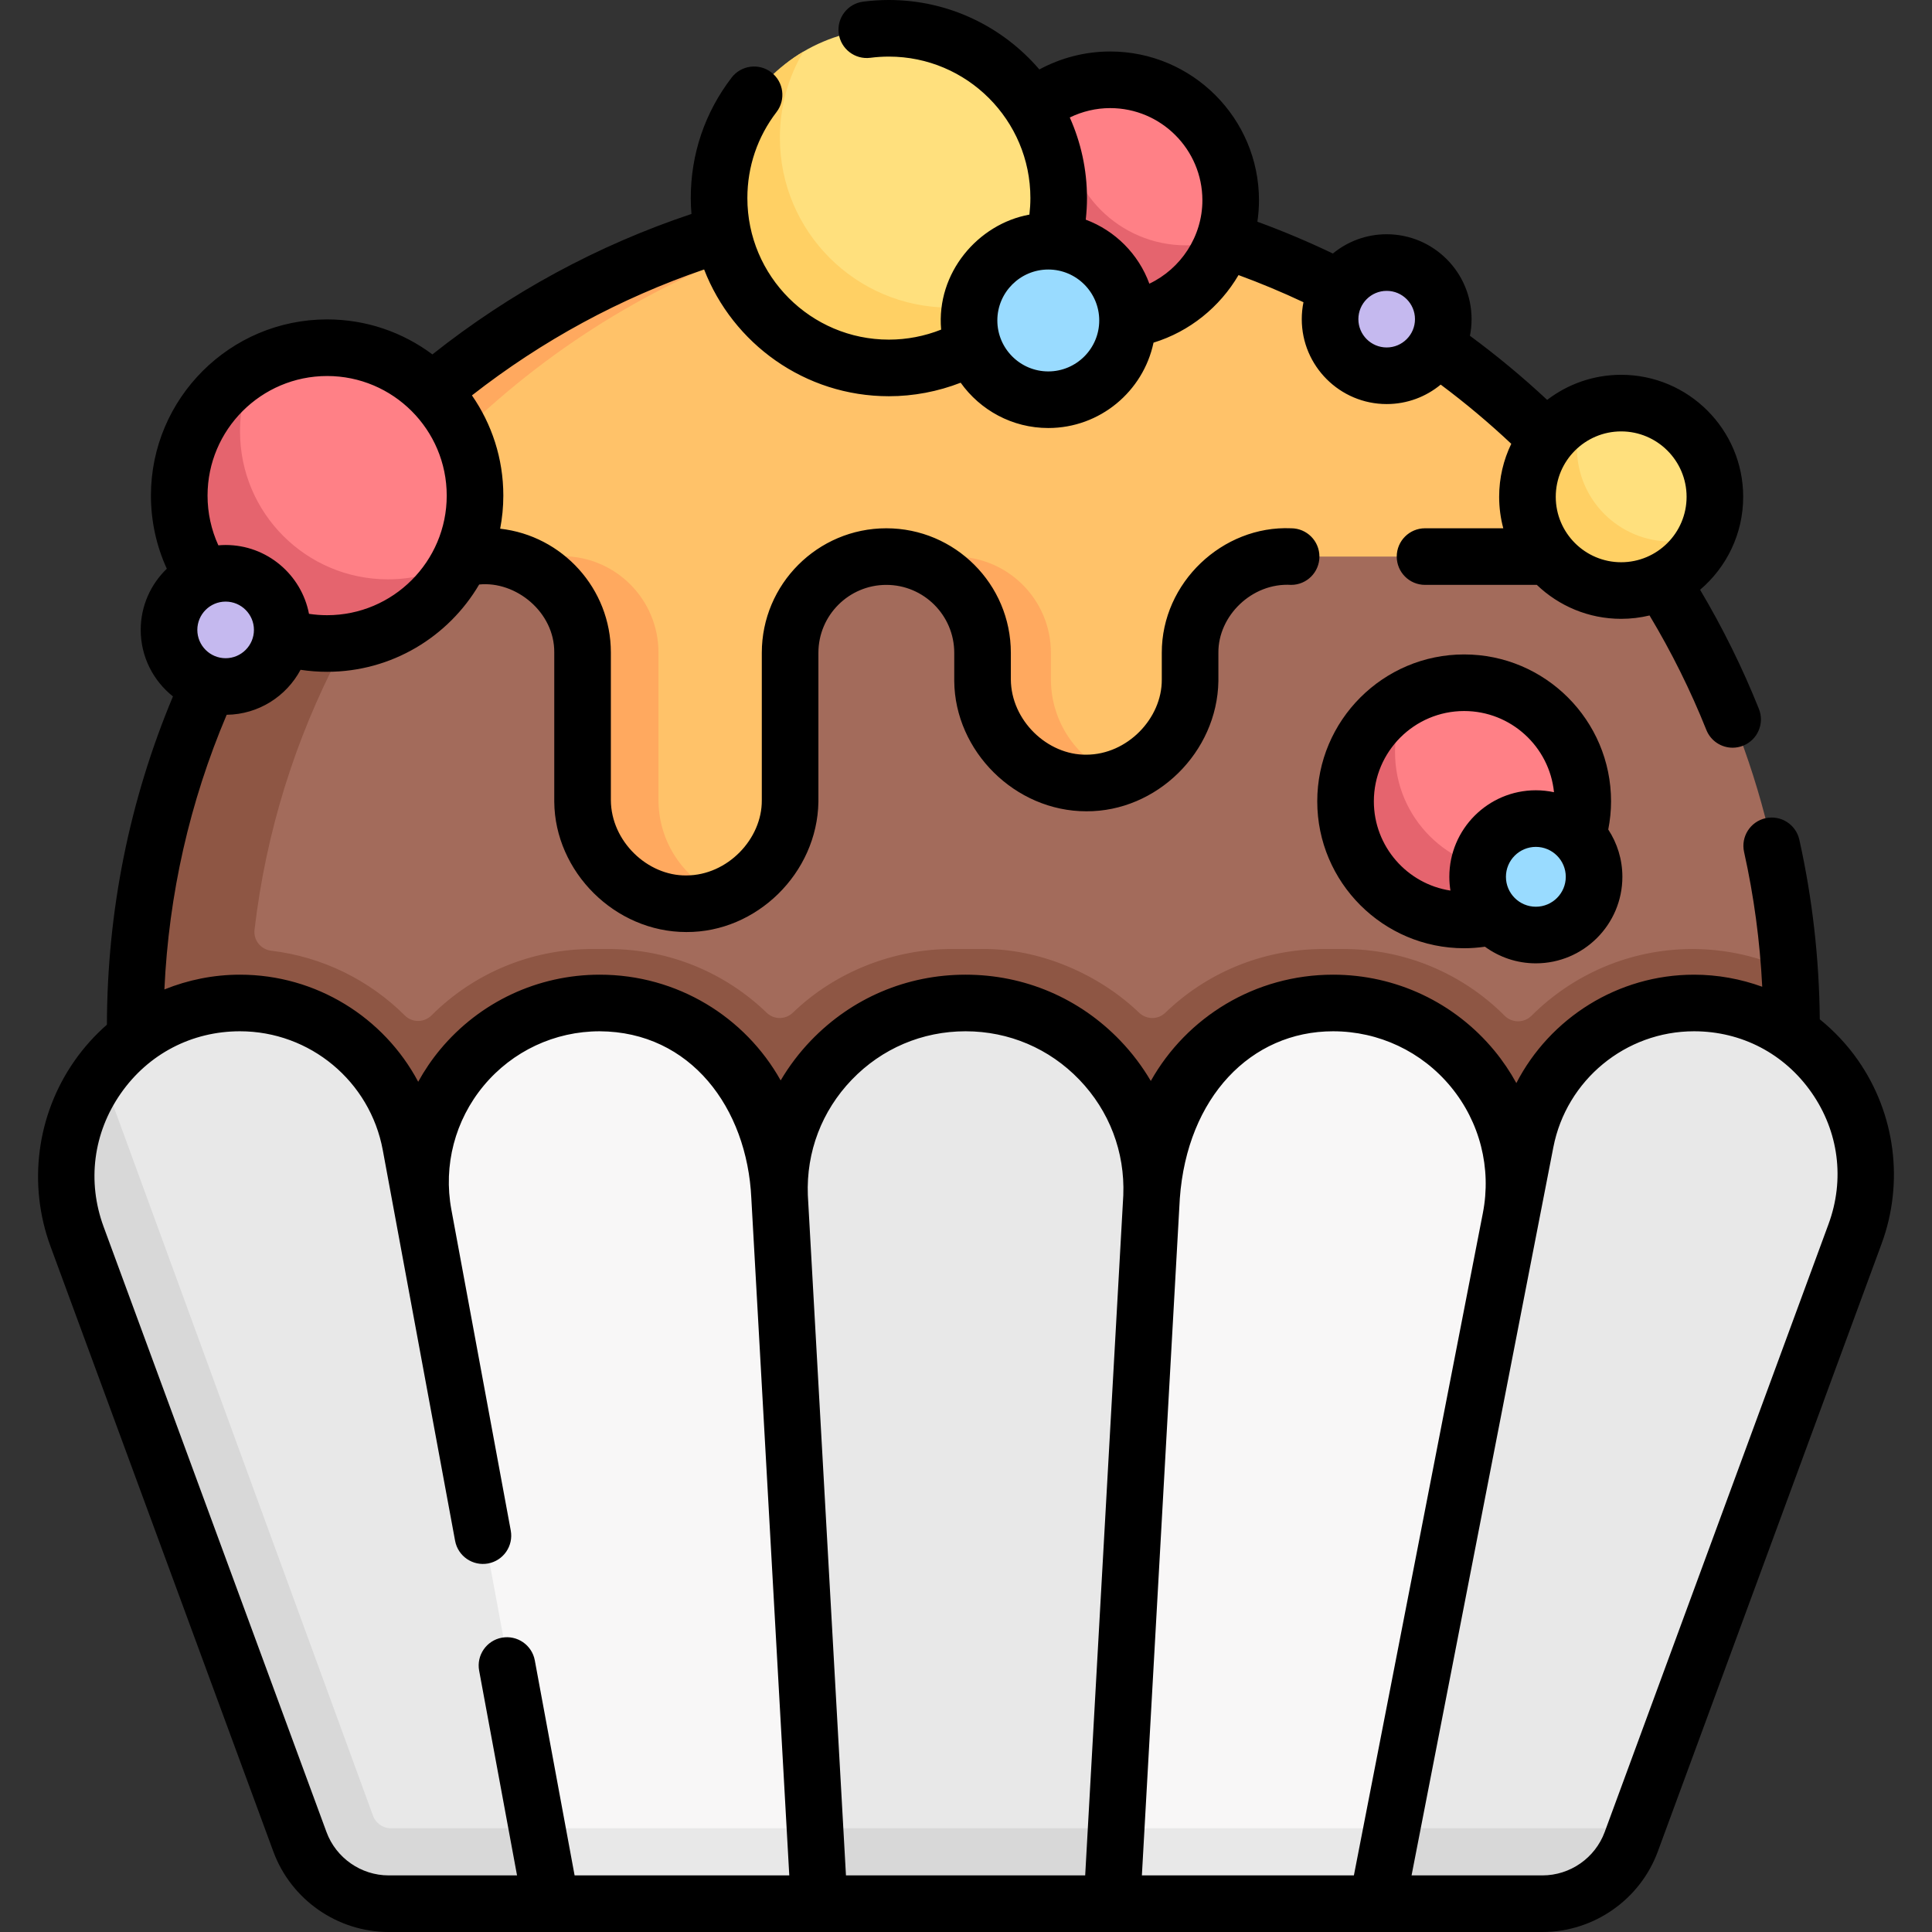 <svg id="Capa_1" enable-background="new 0 0 512 512" height="512" viewBox="0 0 512 512" width="512" xmlns="http://www.w3.org/2000/svg"><rect x="0" y="0" width="512" height="512" fill="#333333" stroke="none"/><g><g><path d="m470.191 274.915c0-4.996 4.543-12.642 4.215-17.556-2.734-40.967-16.684-78.86-38.803-110.628-39.657-56.958-109.695-82.805-184.306-82.805-121.217 0-206.39 86.95-206.39 208.3s89.295 219.724 210.512 219.724 214.772-95.685 214.772-217.035z" fill="#a36b5b"/><path d="m474.899 272.23c0-5-.17-9.96-.5-14.87-7.99-3.81-16.83-5.86-25.92-5.86-16.434 0-31.592 6.685-42.609 17.675-1.98 1.975-5.153 1.978-7.129-.001-11.273-11.29-26.52-17.674-42.661-17.674h-5.32c-16.309 0-31.094 6.407-41.951 16.897-1.946 1.88-5.008 1.833-6.96-.039-10.695-10.257-26.495-17.115-41.849-16.857h-8c-14.99.022-30.541 5.899-41.862 16.855-1.942 1.879-5.009 1.915-6.953.037-10.856-10.486-25.64-16.892-41.946-16.892h-4.31c-16.089 0-31.309 6.345-42.57 17.579-1.962 1.958-5.116 1.984-7.081.028-9.379-9.34-21.767-15.537-35.418-17.161-2.756-.328-4.732-2.807-4.41-5.564 12.208-104.275 99.938-183.393 205.569-190.523-4.96-.34-9.96-.51-15-.51-76.145 0-145.823 35.971-185.18 94.919-20.819 31.182-33.881 67.996-36.426 107.674-.046.64-.407 4.699-.474 14.287 0 121.35 98.26 219.72 219.48 219.72 1.678 0 3.35-.026 5.019-.064.434-.01.868-.021 1.302-.033 1.52-.043 3.037-.098 4.55-.173.357-.018.713-.038 1.069-.057 1.021-.055 2.042-.113 3.059-.183-.026-.002-.051-.004-.076-.006 114.258-7.682 204.557-102.876 204.557-219.204z" fill="#8e5644"/><path d="m435.603 146.731c-39.657-56.958-105.573-94.229-180.184-94.229-40.576 0-76.365 13.208-108.973 32.425-27.516 16.217-53.404 36.084-71.537 62.273l54.187.204c14.046.053 25.404 11.454 25.404 25.5v39.596h.013c.268 14.956 12.467 27 27.487 27s27.22-12.044 27.487-27h.013v-39.5c0-14.083 11.417-25.5 25.5-25.5 14.083 0 25.5 11.417 25.5 25.5v7.5h.013c.268 14.956 12.467 27 27.487 27s27.22-12.044 27.487-27h.013v-7.5c0-14.083 11.417-25.5 25.5-25.5h93.5z" fill="#ffc269"/><g fill="#ffa95f"><path d="m149.099 147.4c14.04.06 25.4 11.46 25.4 25.5v39.6h.01c.21 11.45 7.4 21.18 17.49 25.12-3.1 1.22-6.47 1.88-10 1.88-15.02 0-27.22-12.04-27.49-27h-.01v-39.6c0-14.04-11.36-25.44-25.4-25.5z"/><path d="m74.909 147.2c39.62-57.22 105.69-94.7 180.51-94.7 3.39 0 6.75.08 10.1.23-70.73 3.13-132.75 39.79-170.61 94.47z"/><path d="m190.999 237.99c-2.82.98-5.85 1.51-9 1.51-15.02 0-27.22-12.04-27.49-27h-.01v-39.6c0-12.74-9.36-23.31-21.59-25.2l14.19.18c14.04.06 25.4 11.46 25.4 25.5v39.12h.01c.21 11.82 7.87 21.82 18.49 25.49z"/></g><path d="m326.257 53.083c0-17.637-14.298-31.935-31.935-31.935-3.587 0-7.037.592-10.255 1.682-2.583.875-4.998 3.635-7.237 5.106-8.687 5.707-14.443 13.976-14.443 25.147 0 17.637 13.456 28.81 31.093 28.81 14.052 0 26.827-5.951 31.097-18.561 1.089-3.217 1.68-6.664 1.68-10.249z" fill="#ff8086"/><path d="m324.57 63.33c-4.26 12.61-16.2 21.69-30.25 21.69-17.64 0-31.93-14.3-31.93-31.94 0-14.05 9.07-25.98 21.68-30.24-1.09 3.21-1.68 6.66-1.68 10.24 0 17.64 14.29 31.94 31.93 31.94 3.589 0 7.029-.59 10.25-1.69z" fill="#e5646e"/><path d="m126.001 131.341c0-21.646-17.547-39.193-39.193-39.193-6.995 0-13.562 1.832-19.247 5.044-11.907 6.726-17.284 19.924-17.284 34.575 0 21.646 14.885 35.165 36.531 35.165 15.494 0 28.888-5.388 35.25-18.437 2.525-5.182 3.943-11.003 3.943-17.154z" fill="#ff8086"/><path d="m122.049 148.49c-6.36 13.05-19.75 22.04-35.24 22.04-21.65 0-39.2-17.54-39.2-39.19 0-14.66 8.04-27.43 19.95-34.15-2.53 5.18-3.95 11-3.95 17.15 0 21.65 17.55 39.19 39.2 39.19 6.99 0 13.56-1.83 19.24-5.04z" fill="#e5646e"/><path d="m419.558 212.361c0-17.359-14.072-31.431-31.431-31.431-5.335 0-10.36 1.329-14.761 3.675-9.918 5.286-13.304 15.732-13.304 27.756 0 17.359 11.705 29.064 29.064 29.064 8.597 0 15.389-1.086 21.064-6.679 5.784-5.7 9.368-13.624 9.368-22.385z" fill="#ff8086"/><path d="m415.889 227.11c-5.28 9.93-15.73 16.68-27.76 16.68-17.36 0-31.43-14.07-31.43-31.43 0-12.02 6.75-22.47 16.67-27.75-2.34 4.4-3.67 9.42-3.67 14.75 0 17.36 14.07 31.43 31.43 31.43 5.34 0 10.36-1.33 14.76-3.68z" fill="#e5646e"/><circle cx="407.129" cy="232.362" fill="#99dbff" r="15.43"/><path d="m280.68 52.503c0-24.854-20.148-45.003-45.003-45.003-8.321 0-16.114 2.258-22.8 6.195-13.286 7.823-20.132 22.855-20.132 39.388 0 24.854 18.039 40.725 42.894 40.725s45.041-16.451 45.041-41.305z" fill="#ffe07d"/><path d="m274.469 75.31c-7.82 13.29-22.26 22.2-38.79 22.2-24.86 0-45-20.15-45-45.01 0-16.53 8.91-30.98 22.2-38.8-3.94 6.69-6.2 14.48-6.2 22.8 0 24.86 20.14 45.01 45 45.01 8.31 0 16.11-2.26 22.79-6.2z" fill="#ffd064"/><circle cx="277.92" cy="84.927" fill="#99dbff" r="21.001"/><circle cx="59.908" cy="166.931" fill="#c5b9ef" r="15.001"/><circle cx="367.596" cy="84.581" fill="#c5b9ef" r="15.001"/><path d="m454.577 131.663c0-13.717-11.12-24.837-24.837-24.837-3.489 0-6.81.719-9.823 2.018-8.831 3.807-12.788 12.591-12.788 22.819 0 13.717 9.175 22.571 22.892 22.571 10.23 0 18.735-3.919 22.54-12.753 1.297-3.012 2.016-6.331 2.016-9.818z" fill="#ffe07d"/><path d="m452.56 141.48c-3.8 8.84-12.59 15.02-22.82 15.02-13.72 0-24.84-11.12-24.84-24.84 0-10.22 6.18-19.01 15.02-22.81-1.3 3.01-2.02 6.32-2.02 9.81 0 13.72 11.12 24.84 24.84 24.84 3.489 0 6.809-.72 9.82-2.02z" fill="#ffd064"/><path d="m296.999 205.99c-.541.155-4.416 1.565-9 1.51-15.02 0-27.22-12.04-27.49-27h-.01c-.239-8.885 1.362-14.641-6.26-24.21-1.612-1.946-5.931-5.732-10.15-7.11-.03-.02-.06-.03-.09-.04-2.8-1.06-5.83-1.64-9-1.64h18c7.04 0 13.42 2.86 18.03 7.47s7.47 10.99 7.47 18.03v7.5h.01c.21 11.82 7.87 21.82 18.49 25.49z" fill="#ffa95f"/><g><path d="m112.335 320.101 9.346 76.26 24.786 108.143 31.895-6.015 35.97 6.015 2.668-113.93-10.453-80.54c-.973-24.32-20.972-43.534-45.311-43.534h-4.31c-28.352 0-49.751 25.724-44.591 53.601z" fill="#f8f7f7"/><path d="m305.452 310.034-6.983 80.2-.802 114.271 32.693-4.654 34.407 4.654 27.21-109.81 8.617-74.18c5.452-27.997-15.989-54.015-44.512-54.015h-5.32c-24.338 0-44.336 19.214-45.31 43.534z" fill="#f8f7f7"/><g fill="#e8e8e8"><path d="m24.999 329.979 57.106 156.164c3.62 9.831 12.985 16.362 23.461 16.362l40.9 2-37.187-200.91c-3.979-21.497-22.728-37.095-44.59-37.095h-1.173c-15.304 0-28.34 7.393-36.462 18.386-8.62 11.667-7.667 29.85-2.055 45.093z"/><path d="m403.971 303.18-39.203 201.324 41.665-2c10.476 0 19.841-6.531 23.461-16.362l3.341-1.641 57.803-156.985c10.901-29.604-11.007-61.017-42.555-61.017-21.703.001-40.364 15.379-44.512 36.681z"/><path d="m297.668 504.505-39.137-6.356-44.2 6.356-7.639-190.843c-1.03-25.736 19.555-47.161 45.311-47.161h7.992c25.756 0 46.342 21.426 45.311 47.161z"/><path d="m214.33 504.5h-67.861l-9.129-8.053 5.429-11.947h70.76l5.853 10z"/><path d="m368.659 484.5 3.574 10-7.464 10h-67.1l-5.436-7.713 6.236-12.287z"/></g><path d="m146.469 504.5h-42.9c-10.48 0-19.84-6.53-23.46-16.36l-59.15-160.62c-5.61-15.24-2.53-30.97 6.1-42.63l71.81 196.34c.72 1.96 2.61 3.27 4.7 3.27h39.2z" fill="#d8d8d8"/><path d="m433.229 484.5-1.34 3.64c-3.62 9.83-12.98 16.36-23.46 16.36h-43.66l3.89-20z" fill="#d8d8d8"/><path d="m298.469 484.5-.8 20h-83.339l-.801-20z" fill="#d8d8d8"/></g></g><g><path d="m492.389 280.973c-2.879-4.128-6.307-7.755-10.129-10.848-.147-16.06-1.955-32.064-5.42-47.601-.902-4.042-4.906-6.59-8.952-5.688-4.043.901-6.59 4.909-5.688 8.952 2.605 11.686 4.208 23.657 4.81 35.713-5.723-2.08-11.828-3.2-18.077-3.2-20.183 0-38.173 11.478-47.083 28.725-1.649-2.99-3.568-5.857-5.783-8.545-10.569-12.825-26.161-20.181-42.78-20.181-20.742 0-38.805 11.281-48.311 28.167-2.246-3.824-4.947-7.421-8.107-10.71-10.815-11.257-25.37-17.457-40.981-17.457s-30.165 6.199-40.981 17.457c-3.119 3.247-5.791 6.795-8.02 10.564-9.415-16.794-27.354-28.021-47.961-28.021-16.383 0-31.788 7.224-42.266 19.818-2.236 2.688-4.173 5.561-5.835 8.56-9.087-17.083-27.038-28.378-47.239-28.378-6.958 0-13.737 1.377-20.019 3.914 1.157-25.222 6.69-49.644 16.505-72.789 8.47-.103 15.828-4.906 19.578-11.92 2.322.352 4.676.53 7.045.53 17.159 0 32.176-9.31 40.291-23.137 9.745-.979 19.991 7.347 19.901 18.007v39.595c.162 18.515 16.065 34.504 35 34.5 18.604.108 34.695-15.608 35-34.5v-39.5c0-9.925 8.075-18 18-18s18 8.075 18 18v7.5c.162 18.515 16.065 34.504 35 34.5 18.604.108 34.695-15.608 35-34.5v-7.5c-.098-9.755 8.869-18.628 19.276-18 4.143 0 7.5-3.357 7.5-7.5s-3.357-7.5-7.5-7.5c-18.152-.785-34.313 14.401-34.276 33v7.062c.089 10.292-9.115 19.918-20 19.938-10.299.125-19.932-9.052-20-19.938v-7.062c0-18.196-14.804-33-33-33s-33 14.804-33 33v39.062c.089 10.292-9.115 19.918-20 19.938-10.299.125-19.932-9.052-20-19.938v-39.158c0-16.932-12.867-30.96-29.337-32.793.543-2.843.838-5.772.838-8.77 0-9.862-3.081-19.013-8.32-26.559 18.628-14.559 39.272-25.752 61.531-33.371 7.607 19.631 26.681 33.594 48.967 33.594 6.53 0 12.985-1.239 19.022-3.582 5.171 7.259 13.65 12.006 23.221 12.006 13.701 0 25.172-9.719 27.888-22.624 9.587-2.94 17.58-9.471 22.528-17.906 5.829 2.139 11.583 4.544 17.209 7.192-.295 1.451-.451 2.952-.451 4.488 0 12.407 10.094 22.501 22.501 22.501 5.434 0 10.424-1.936 14.317-5.155 6.517 4.862 12.778 10.111 18.705 15.69-2.059 4.25-3.214 9.016-3.214 14.047 0 2.882.384 5.676 1.095 8.337h-20.734c-4.143 0-7.5 3.357-7.5 7.5s3.357 7.5 7.5 7.5h29.626c5.811 5.568 13.684 9 22.349 9 2.59 0 5.107-.315 7.523-.893 5.813 9.69 10.869 19.865 15.05 30.326 1.172 2.934 3.989 4.719 6.966 4.719.927 0 1.869-.173 2.781-.538 3.847-1.537 5.719-5.901 4.182-9.747-4.349-10.88-9.586-21.466-15.584-31.573 6.979-5.936 11.419-14.772 11.419-24.632 0-17.83-14.506-32.336-32.337-32.336-7.37 0-14.167 2.483-19.611 6.65-6.487-6.05-13.334-11.741-20.468-16.988.284-1.426.436-2.9.436-4.409 0-12.406-10.094-22.5-22.501-22.5-5.406 0-10.373 1.918-14.257 5.107-6.524-3.126-13.218-5.945-20.005-8.43.275-1.859.423-3.753.423-5.674 0-21.744-17.69-39.435-39.436-39.435-6.584 0-13.038 1.665-18.766 4.762-9.637-11.254-23.934-18.408-39.878-18.408-2.278 0-4.574.148-6.825.44-4.107.533-7.005 4.296-6.472 8.403.533 4.108 4.297 7.008 8.403 6.472 1.612-.209 3.259-.315 4.894-.315 20.679 0 37.502 16.824 37.502 37.503 0 1.466-.095 2.925-.263 4.372-13.592 2.458-24.734 15.44-23.388 30.476-4.384 1.74-9.089 2.654-13.852 2.654-20.679 0-37.503-16.823-37.503-37.502 0-8.332 2.673-16.219 7.73-22.808 2.521-3.286 1.902-7.994-1.384-10.517-3.289-2.523-7.995-1.901-10.517 1.384-7.085 9.232-10.83 20.277-10.83 31.94 0 1.414.073 2.811.183 4.197-24.916 8.333-47.964 20.822-68.651 37.221-7.789-5.822-17.448-9.273-27.899-9.273-25.747 0-46.693 20.946-46.693 46.693 0 6.745 1.444 13.334 4.208 19.384-4.258 4.096-6.915 9.845-6.915 16.206 0 7.137 3.344 13.504 8.543 17.629-11.537 27.563-17.418 56.796-17.504 86.999-3.222 2.821-6.127 6.048-8.63 9.637-9.998 14.336-12.361 32.688-6.322 49.09l59.06 160.396c4.695 12.752 16.979 21.319 30.568 21.319h305.758c13.589 0 25.873-8.567 30.567-21.318l59.317-161.096c5.981-16.243 3.64-34.416-6.261-48.613zm-62.762-166.646c9.56 0 17.337 7.777 17.337 17.336 0 9.56-7.777 17.337-17.337 17.337-9.559 0-17.336-7.777-17.336-17.337 0-9.559 7.778-17.336 17.336-17.336zm-62.143-37.247c4.136 0 7.501 3.364 7.501 7.5s-3.365 7.501-7.501 7.501-7.501-3.365-7.501-7.501 3.365-7.5 7.501-7.5zm-73.275-48.432c13.474 0 24.436 10.961 24.436 24.435 0 9.584-5.717 18.14-14.053 22.098-2.857-7.827-9.053-14.059-16.855-16.968.205-1.892.33-3.797.33-5.71 0-7.607-1.64-14.834-4.562-21.367 3.313-1.614 6.972-2.488 10.704-2.488zm-16.401 42.778c7.444 0 13.501 6.057 13.501 13.502 0 7.444-6.057 13.501-13.501 13.501-7.445 0-13.502-6.057-13.502-13.501 0-7.446 6.057-13.502 13.502-13.502zm-218.013 103.006c-4.136 0-7.501-3.365-7.501-7.501s3.365-7.501 7.501-7.501 7.501 3.365 7.501 7.501-3.365 7.501-7.501 7.501zm-4.794-43.091c0-17.476 14.218-31.693 31.693-31.693s31.693 14.218 31.693 31.693-14.218 31.693-31.693 31.693c-1.618 0-3.225-.121-4.808-.362-1.996-10.377-11.14-18.243-22.092-18.243-.65 0-1.292.034-1.928.088-1.879-4.109-2.865-8.587-2.865-13.176zm298.286 141.959c12.122 0 23.495 5.365 31.204 14.72s10.801 21.544 8.484 33.442c-.001.003-.001.006-.001.01l-34.18 175.528h-56.185c.002-.042 9.8-174.886 10.052-179.391 1.943-26.799 18.841-44.309 40.626-44.309zm-127.565 12.849c7.962-8.286 18.674-12.85 30.165-12.85s22.204 4.563 30.165 12.85c7.947 8.272 12.078 19.137 11.634 30.598l-10.101 180.253h-63.396l-10.102-180.254c-.444-11.461 3.688-22.324 11.635-30.597zm-122.714 210.851c-7.331 0-13.958-4.622-16.491-11.502l-59.06-160.396c-4.411-11.979-2.753-24.855 4.55-35.326 7.302-10.471 18.813-16.476 31.578-16.476 18.558 0 34.479 13.244 37.856 31.492l19.163 103.536c.754 4.073 4.671 6.759 8.74 6.01 4.072-.754 6.764-4.667 6.01-8.74l-15.74-85.042c-2.169-11.714.958-23.686 8.576-32.844 7.619-9.158 18.821-14.411 30.734-14.411 24.059.122 39.069 20.303 40.182 44.224l10.059 179.475h-56.892l-10.547-56.985c-.755-4.073-4.676-6.76-8.74-6.01-4.072.754-6.764 4.667-6.01 8.74l10.042 54.255zm381.567-172.598-59.317 161.097c-2.533 6.879-9.16 11.501-16.491 11.501h-34.69l37.577-192.979c3.467-17.801 19.145-30.721 37.28-30.721 12.594 0 23.948 5.924 31.152 16.254 7.203 10.329 8.84 23.031 4.489 34.848z"/><path d="m388.015 173.431c-21.466 0-38.93 17.464-38.93 38.931s17.464 38.931 38.93 38.931c1.848 0 3.689-.146 5.511-.405 3.789 2.767 8.451 4.405 13.491 4.405 12.644 0 22.93-10.286 22.93-22.93 0-4.623-1.38-8.928-3.743-12.533.477-2.452.742-4.949.742-7.468 0-21.467-17.464-38.931-38.931-38.931zm-23.93 38.93c0-13.195 10.734-23.931 23.93-23.931 12.379 0 22.593 9.449 23.809 21.513-1.551-.332-3.158-.511-4.807-.511-12.644 0-22.93 10.286-22.93 22.93 0 1.244.103 2.464.295 3.654-11.477-1.755-20.297-11.694-20.297-23.655zm42.932 27.931c-4.372 0-7.93-3.558-7.93-7.93s3.558-7.93 7.93-7.93 7.93 3.558 7.93 7.93-3.558 7.93-7.93 7.93z"/></g></g></svg>